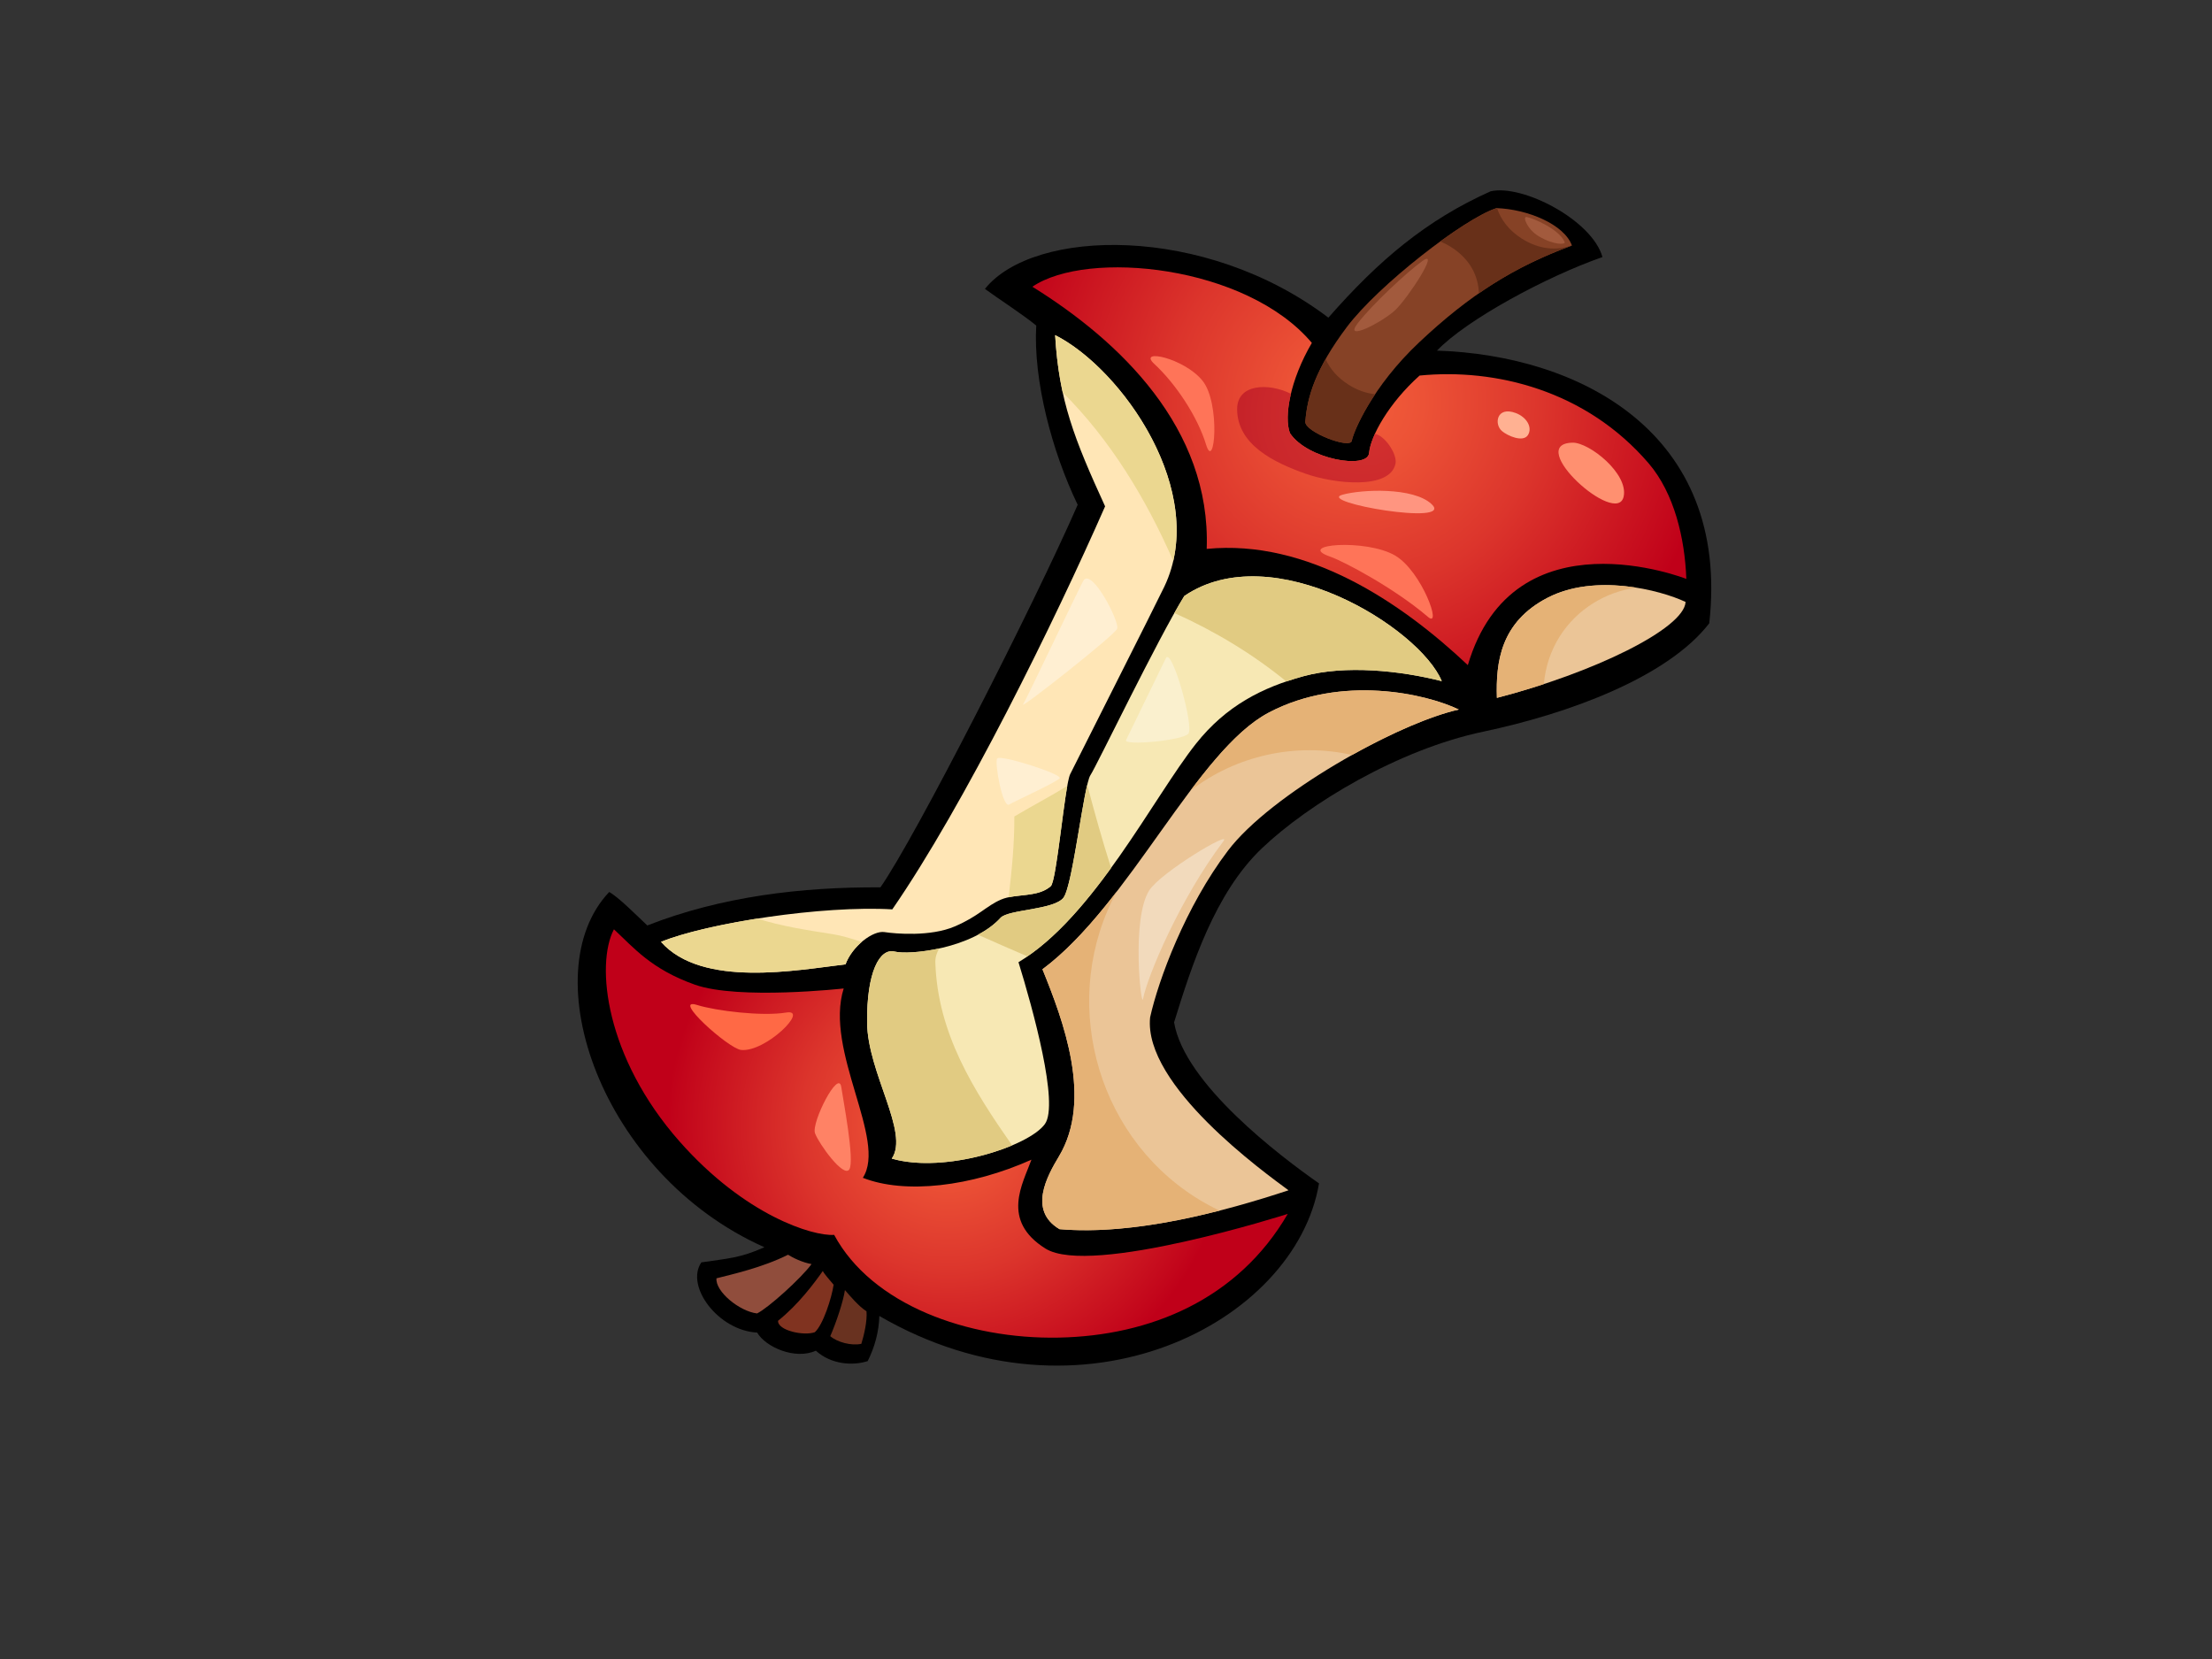 <?xml version="1.0" encoding="utf-8"?>
<!-- Generator: Adobe Illustrator 17.0.0, SVG Export Plug-In . SVG Version: 6.00 Build 0)  -->
<!DOCTYPE svg PUBLIC "-//W3C//DTD SVG 1.1//EN" "http://www.w3.org/Graphics/SVG/1.1/DTD/svg11.dtd">
<svg version="1.1" id="Layer_1" xmlns="http://www.w3.org/2000/svg" xmlns:xlink="http://www.w3.org/1999/xlink" x="0px" y="0px"
	 width="800px" height="600px" viewBox="0 0 800 600" enable-background="new 0 0 800 600" xml:space="preserve">
<rect x="0" y="0" width="800" height="600" fill="#333333" stroke="none"/>
<g>
	<path d="M536.409,264.624c-30.7,6.466-63.076,26.02-80.058,42.203c-16.979,16.178-25.38,42.384-31.73,62.919
		c3.714,22.217,38.44,48.471,52.418,58.244c-8.463,50.304-85.499,90.591-159.012,47.949c-0.173,5.738-1.636,11.174-4.207,16.323
		c-5.342,1.738-13.202,1.274-18.755-3.767c-7.458,3.405-18.147-1.267-21.227-6.545c-14.068-0.721-26.076-16.79-20.183-25.393
		c9.535-1.413,14.115-1.565,22.801-5.478c-59.341-26.428-83.876-99.231-56.129-128.474c3.368,1.856,9.809,8.368,13.781,12.101
		c26.807-10.523,56.002-13.949,84.304-13.784c12.492-17.74,55.602-102.359,71.348-138.359c-9.253-19.188-16.113-44.991-14.99-64.826
		c-4.752-3.929-13.918-9.848-18.56-13.254c17.593-21.955,79.444-23.542,124.223,10.401C498.65,94.1,515.9,79.564,539.095,69.19
		c11.511-2.665,36.729,10.426,40.459,23.776c-20.452,7.148-49.189,22.691-59.864,33.843c51.447,1.661,106.189,29.527,98.484,98.624
		C602.966,245.074,567.112,258.158,536.409,264.624z"/>
	
		<radialGradient id="SVGID_1_" cx="381.069" cy="274.708" r="128.766" gradientTransform="matrix(0.08 0.997 -0.997 0.08 733.706 -256.665)" gradientUnits="userSpaceOnUse">
		<stop  offset="0" style="stop-color:#F25D3A"/>
		<stop  offset="0.189" style="stop-color:#EC5236"/>
		<stop  offset="0.52" style="stop-color:#DC352C"/>
		<stop  offset="0.952" style="stop-color:#C3061B"/>
		<stop  offset="1" style="stop-color:#C00019"/>
	</radialGradient>
	<path fill="url(#SVGID_1_)" d="M530.862,240.553c-24.19-22.808-58.072-45.605-94.442-42.037
		c1.576-43.702-31.53-75.259-63.049-94.812c19.84-13.552,77.424-7.814,101.077,20.313c-7.943,13.582-10.135,26.841-7.921,32.628
		c6.271,9.506,28.112,13.237,28.622,7.186c0.507-6.05,7.099-18.017,18.262-28.003c27.326-2.697,60.157,5.287,82.868,31.766
		c9.234,10.823,13.06,27.031,13.605,41.775C609.884,209.37,547.392,184.66,530.862,240.553z"/>
	
		<radialGradient id="SVGID_2_" cx="386.661" cy="272.116" r="116.336" gradientTransform="matrix(0.08 0.997 -0.997 0.08 733.706 -256.665)" gradientUnits="userSpaceOnUse">
		<stop  offset="0" style="stop-color:#D43230"/>
		<stop  offset="0.306" style="stop-color:#CA272B"/>
		<stop  offset="0.841" style="stop-color:#AE0A1E"/>
		<stop  offset="1" style="stop-color:#A40019"/>
	</radialGradient>
	<path fill="url(#SVGID_2_)" d="M472.193,171.329c10.204,3.61,30.431,5.938,32.5-3.603c0.756-3.463-3.955-10.339-7.444-10.792
		c-1.228,2.696-1.94,5.069-2.1,6.897c-0.51,6.05-22.351,2.32-28.622-7.186c-1.159-3.033-1.094-8.126,0.356-14.236
		c-8.148-4.03-19.536-3.638-19.454,5.668C447.537,160.872,460.737,167.281,472.193,171.329z"/>
	<path fill="#EBC597" d="M541.37,252.393c-0.395-12.828,1.239-27.326,18.305-36.199c17.067-8.866,40.58-2.896,49.94,1.503
		C609.12,227.377,576.143,243.414,541.37,252.393z"/>
	<path fill="#864226" d="M513.34,123.741c-17.199,16.183-23.886,32.477-24.434,35.658c-0.548,3.179-17.08-3.211-16.815-6.867
		c0.647-8.927,3.648-19.16,15.028-34.283c11.366-15.1,42.2-39.073,54.1-42.98c11.237,0.374,24.511,5.875,27.29,13.526
		C547.608,96.484,531.635,106.537,513.34,123.741z"/>
	<path fill="#683019" d="M524.882,89.396c6.846,4.352,9.795,10.497,9.974,16.697c10.489-7.277,21.197-12.716,33.654-17.299
		c-0.003-0.022-0.017-0.041-0.025-0.063c-5.424,1.94-11.744,1.603-18.095-2.434c-4.728-3.007-7.581-6.873-8.968-11.018
		c-0.068-0.007-0.137-0.011-0.203-0.011c-4.654,1.526-12.207,6.131-20.358,12.068C522.198,87.877,523.536,88.541,524.882,89.396z"/>
	<path fill="#683019" d="M497.342,142.577c-3.133-0.318-6.389-1.392-9.656-3.471c-4.045-2.571-6.709-5.775-8.266-9.241
		c-5.155,9.121-6.866,16.237-7.329,22.666c-0.266,3.656,16.267,10.046,16.815,6.867
		C489.235,157.509,491.751,150.967,497.342,142.577z"/>
	<path fill="#EBC597" d="M444.144,307.602c-15.387,20.263-25.207,46.85-28.189,60.34c-2.516,24.641,41.501,56.208,50.055,62.542
		c-23.176,7.65-55.616,16.38-82.813,14.063c-11.481-6.789-4.413-19.32-0.2-26.351c12.322-20.571,1.51-49.225-5.98-67.648
		c31.609-23.531,55.624-79.073,81.922-92.867c26.301-13.8,56.871-6.755,68.665-1.068C505.077,261.63,459.536,287.34,444.144,307.602
		z"/>
	<path fill="#E5B276" d="M564.163,230.066c6.298-9.905,16.584-15.979,27.556-17.536c-10.193-1.617-22.187-1.455-32.042,3.665
		c-17.067,8.873-18.7,23.37-18.305,36.199c5.758-1.489,11.47-3.171,16.99-4.988C558.873,241.389,560.748,235.435,564.163,230.066z"
		/>
	<path fill="#E5B276" d="M432.389,433.051c-36.905-23.465-49.139-72.746-28.457-110.673c-8.461,10.958-17.338,21.039-26.915,28.17
		c7.491,18.423,18.303,47.077,5.98,67.648c-4.213,7.032-11.281,19.562,0.2,26.351c18.396,1.565,39.182-1.924,57.885-6.712
		C438.122,436.424,435.212,434.846,432.389,433.051z"/>
	<path fill="#E5B276" d="M488.997,273.049c14.304-8.002,28.688-14.227,38.607-16.437c-11.794-5.687-42.364-12.732-68.665,1.068
		c-9.62,5.047-18.936,15.69-28.427,28.299C446.964,273.227,468.693,268.423,488.997,273.049z"/>
	<path fill="#F7E8B4" d="M471.53,244.53c-14.975,4.073-28.096,10.708-38.999,24.459c-15.233,19.191-37.064,62.857-64.181,79.003
		c5.224,16.941,14.718,51.261,9.565,58.509c-5.764,8.117-36.304,18.056-55.397,12.52c6.482-9.371-8.735-30.935-8.921-49.186
		c-0.181-18.247,4.512-27.049,9.982-25.681c5.479,1.368,28.203-1.102,38.291-12.217c2.766-3.04,19.32-2.823,22.759-7.284
		c3.358-4.348,7.318-40.625,9.727-44.28c2.401-3.658,24.053-48.767,33.961-64.826c31.927-21.703,85.137,11.524,93.121,30.801
		C506.362,242.503,486.508,240.459,471.53,244.53z"/>
	<path fill="#E1CB82" d="M465.232,246.465c2.066-0.697,4.158-1.353,6.298-1.935c14.978-4.071,34.832-2.027,49.91,1.817
		c-7.984-19.277-61.193-52.504-93.121-30.801c-1.072,1.735-2.288,3.826-3.59,6.152C439.591,228.379,453.186,236.638,465.232,246.465
		z"/>
	<path fill="#E1CB82" d="M338.279,348.093c-0.063-1.764,0.482-3.512,1.417-5.084c-7.112,1.564-13.531,1.79-16.116,1.145
		c-5.471-1.368-10.163,7.434-9.982,25.681c0.186,18.251,15.403,39.815,8.921,49.186c13.016,3.774,31.346,0.352,43.526-4.78
		C352.004,394.108,339.106,373.733,338.279,348.093z"/>
	<path fill="#E1CB82" d="M361.871,331.936c-2.228,2.449-5.078,4.458-8.211,6.116c5.942,2.672,11.928,5.232,17.897,7.825
		c11.04-7.547,21.164-19.401,30.286-31.977c-3.16-9.888-5.964-19.942-8.634-30.044c-2.401,10.065-5.709,37.081-8.579,40.796
		C381.191,329.113,364.637,328.897,361.871,331.936z"/>
	
		<radialGradient id="SVGID_3_" cx="629.977" cy="442.404" r="101.737" gradientTransform="matrix(0.08 0.997 -0.997 0.08 733.706 -256.665)" gradientUnits="userSpaceOnUse">
		<stop  offset="0" style="stop-color:#F25D3A"/>
		<stop  offset="0.189" style="stop-color:#EC5236"/>
		<stop  offset="0.52" style="stop-color:#DC352C"/>
		<stop  offset="0.952" style="stop-color:#C3061B"/>
		<stop  offset="1" style="stop-color:#C00019"/>
	</radialGradient>
	<path fill="url(#SVGID_3_)" d="M382.923,483.764c-32.988,0.648-67.632-11.891-81.242-37.158
		c-7.627,0.548-32.196-6.916-55.906-33.776c-26.851-30.416-30.425-63.971-23.735-76.734c7.222,6.71,13.507,14.433,29.28,20.027
		c15.773,5.597,53.81,1.374,53.81,1.374c-7.082,22.569,15.828,54.739,6.929,68.47c15.261,6.02,39.234,3.196,60.974-6.553
		c-3.078,8.633-11.232,21.969,5.103,32.161c16.338,10.203,87.598-12.551,87.598-12.551
		C447.707,470.006,415.914,483.115,382.923,483.764z"/>
	<path fill="#FFE6B6" d="M421.097,212.164c-3.157,6.629-32.004,63.653-34.04,67.797c-2.028,4.151-4.84,38.612-7.041,40.547
		c-4.791,4.205-12.61,2.533-17.988,4.84c-5.375,2.312-8.077,6.03-16.793,9.734c-8.713,3.706-21.244,2.651-25.352,2.019
		c-4.106-0.632-11.626,4.963-14.09,11.667c-17.204,2.025-51.864,8.684-66.735-8.14c16.965-6.877,58.505-13.224,83.651-11.742
		c26.007-37.637,58.699-104.191,76.964-145.759c-11.133-24.305-16.683-38.305-18.064-61.929
		C405.745,133.402,437.341,178.072,421.097,212.164z"/>
	<path fill="#EBD790" d="M384.345,141.914c17.278,17.229,30.08,38.361,39.974,60.94c7.444-32.469-20.717-70.534-42.712-81.655
		C382.057,128.899,382.961,135.569,384.345,141.914z"/>
	<path fill="#EBD790" d="M364.782,324.528c5.054-1.085,11.21-0.487,15.233-4.02c1.842-1.614,4.097-25.882,5.983-36.275
		c-6.134,3.822-12.624,7.16-19.147,11.058C366.903,305.1,365.938,314.816,364.782,324.528z"/>
	<path fill="#EBD790" d="M311.657,340.661c-3.535-1.148-7.022-2.254-10.379-2.786c-9.297-1.477-18.539-2.846-27.342-5.654
		c-14.153,2.228-27.106,5.257-34.879,8.407c14.871,16.824,49.531,10.166,66.735,8.14
		C306.932,345.652,309.182,342.784,311.657,340.661z"/>
	<path fill="#693220" d="M313.384,474.254c0.29,3.57-0.875,8.533-1.867,11.754c-3.549,0.796-8.713-0.562-11.237-2.768
		c2.176-4.987,4.728-12.649,5.301-16.668C307.319,468.585,310.591,472.477,313.384,474.254z"/>
	<path fill="#803320" d="M301.492,464.641c-0.704,4.806-3.826,14.518-6.8,17.168c-3.93,1.428-13.441-0.587-13.304-4.126
		c7.37-5.891,13.101-13.629,16.19-18.01C298.041,460.717,300.472,463.388,301.492,464.641z"/>
	<path fill="#904D3C" d="M293.505,457.172c-3.821,5.216-15.812,15.986-19.709,17.853c-6.455-0.78-15.151-7.995-14.671-12.706
		c5.415-1.39,16.691-3.891,25.878-8.529C286.724,454.884,290.238,456.606,293.505,457.172z"/>
	<path fill="#A25A3D" d="M514.406,94.411c-5.575,4.008-18.127,15.672-23.428,22.576c-5.293,6.908,9.116-0.551,13.693-4.892
		C509.248,107.751,521.091,89.595,514.406,94.411z"/>
	<path fill="#F2DABC" d="M442.494,304.198c-15.954,21.168-27.542,48.99-29.118,57.128c-0.652,3.344-4.267-29.032,2.258-39.292
		C419.776,315.523,445.618,300.05,442.494,304.198z"/>
	<path fill="#FAF0CE" d="M421.661,238.03c-1.37,2.724-13.35,27.535-14.408,29.633c-1.052,2.098,20.375,0.209,22.529-2.304
		C431.931,262.845,423.777,233.833,421.661,238.03z"/>
	<path fill="#FFEFD2" d="M365.015,290.957c1.428-0.928,17.018-8.022,18.218-9.475c1.2-1.453-21.598-8.743-22.601-7.165
		C359.629,275.898,362.65,292.501,365.015,290.957z"/>
	<path fill="#FFEFD2" d="M391.737,210.139c-2.225,4.171-20.479,42.671-21.731,44.647c-1.255,1.972,33.056-24.977,34.043-27.397
		C405.033,224.965,394.61,204.76,391.737,210.139z"/>
	<path fill="#FF9070" d="M568.756,160.099c5.997-0.118,20.197,11.171,18.467,19.45C584.85,190.927,551.075,160.444,568.756,160.099z
		"/>
	<path fill="#FF6945" d="M252.147,363.473c6.685,2.109,23.554,4.177,32.182,2.73c8.631-1.447-7.496,14.462-16.31,13.524
		C263.45,379.245,242.516,360.432,252.147,363.473z"/>
	<path fill="#FF8265" d="M304.257,393.145c0.584,4.147,4.95,26.571,2.911,29.779c-2.036,3.208-11.01-9.253-12.41-13.071
		C293.357,406.035,303.323,386.471,304.257,393.145z"/>
	<path fill="#FFB192" d="M548.2,149.382c3.996,1.499,6.128,5.246,4.391,7.973c-1.732,2.727-7.359,0.302-9.417-1.484
		C540.274,153.352,541.291,146.791,548.2,149.382z"/>
	<path fill="#FF7458" d="M481.158,201.347c4.667,1.608,23.02,11.259,35.268,21.748c5.322,4.561-2.16-16.426-11.818-22.151
		C494.141,194.738,468.032,196.835,481.158,201.347z"/>
	<path fill="#FF9580" d="M485.488,178.928c6.871-1.928,25.665-2.827,32.284,3.407C526.255,190.326,475.896,181.613,485.488,178.928z
		"/>
	<path fill="#FF7458" d="M417.487,131.64c7.724,7.14,15.609,19.003,18.698,29.139c3.092,10.135,5.317-14.78-1.241-23.038
		C428.387,129.49,411.197,125.823,417.487,131.64z"/>
	<path fill="#A25A3D" d="M556.499,85.443c-4.155-2.478-5.931-7.207-4.413-6.97c2.226,0.345,11.837,4.366,13.792,9.083
		C566.292,88.548,561.858,88.643,556.499,85.443z"/>
</g>
</svg>
